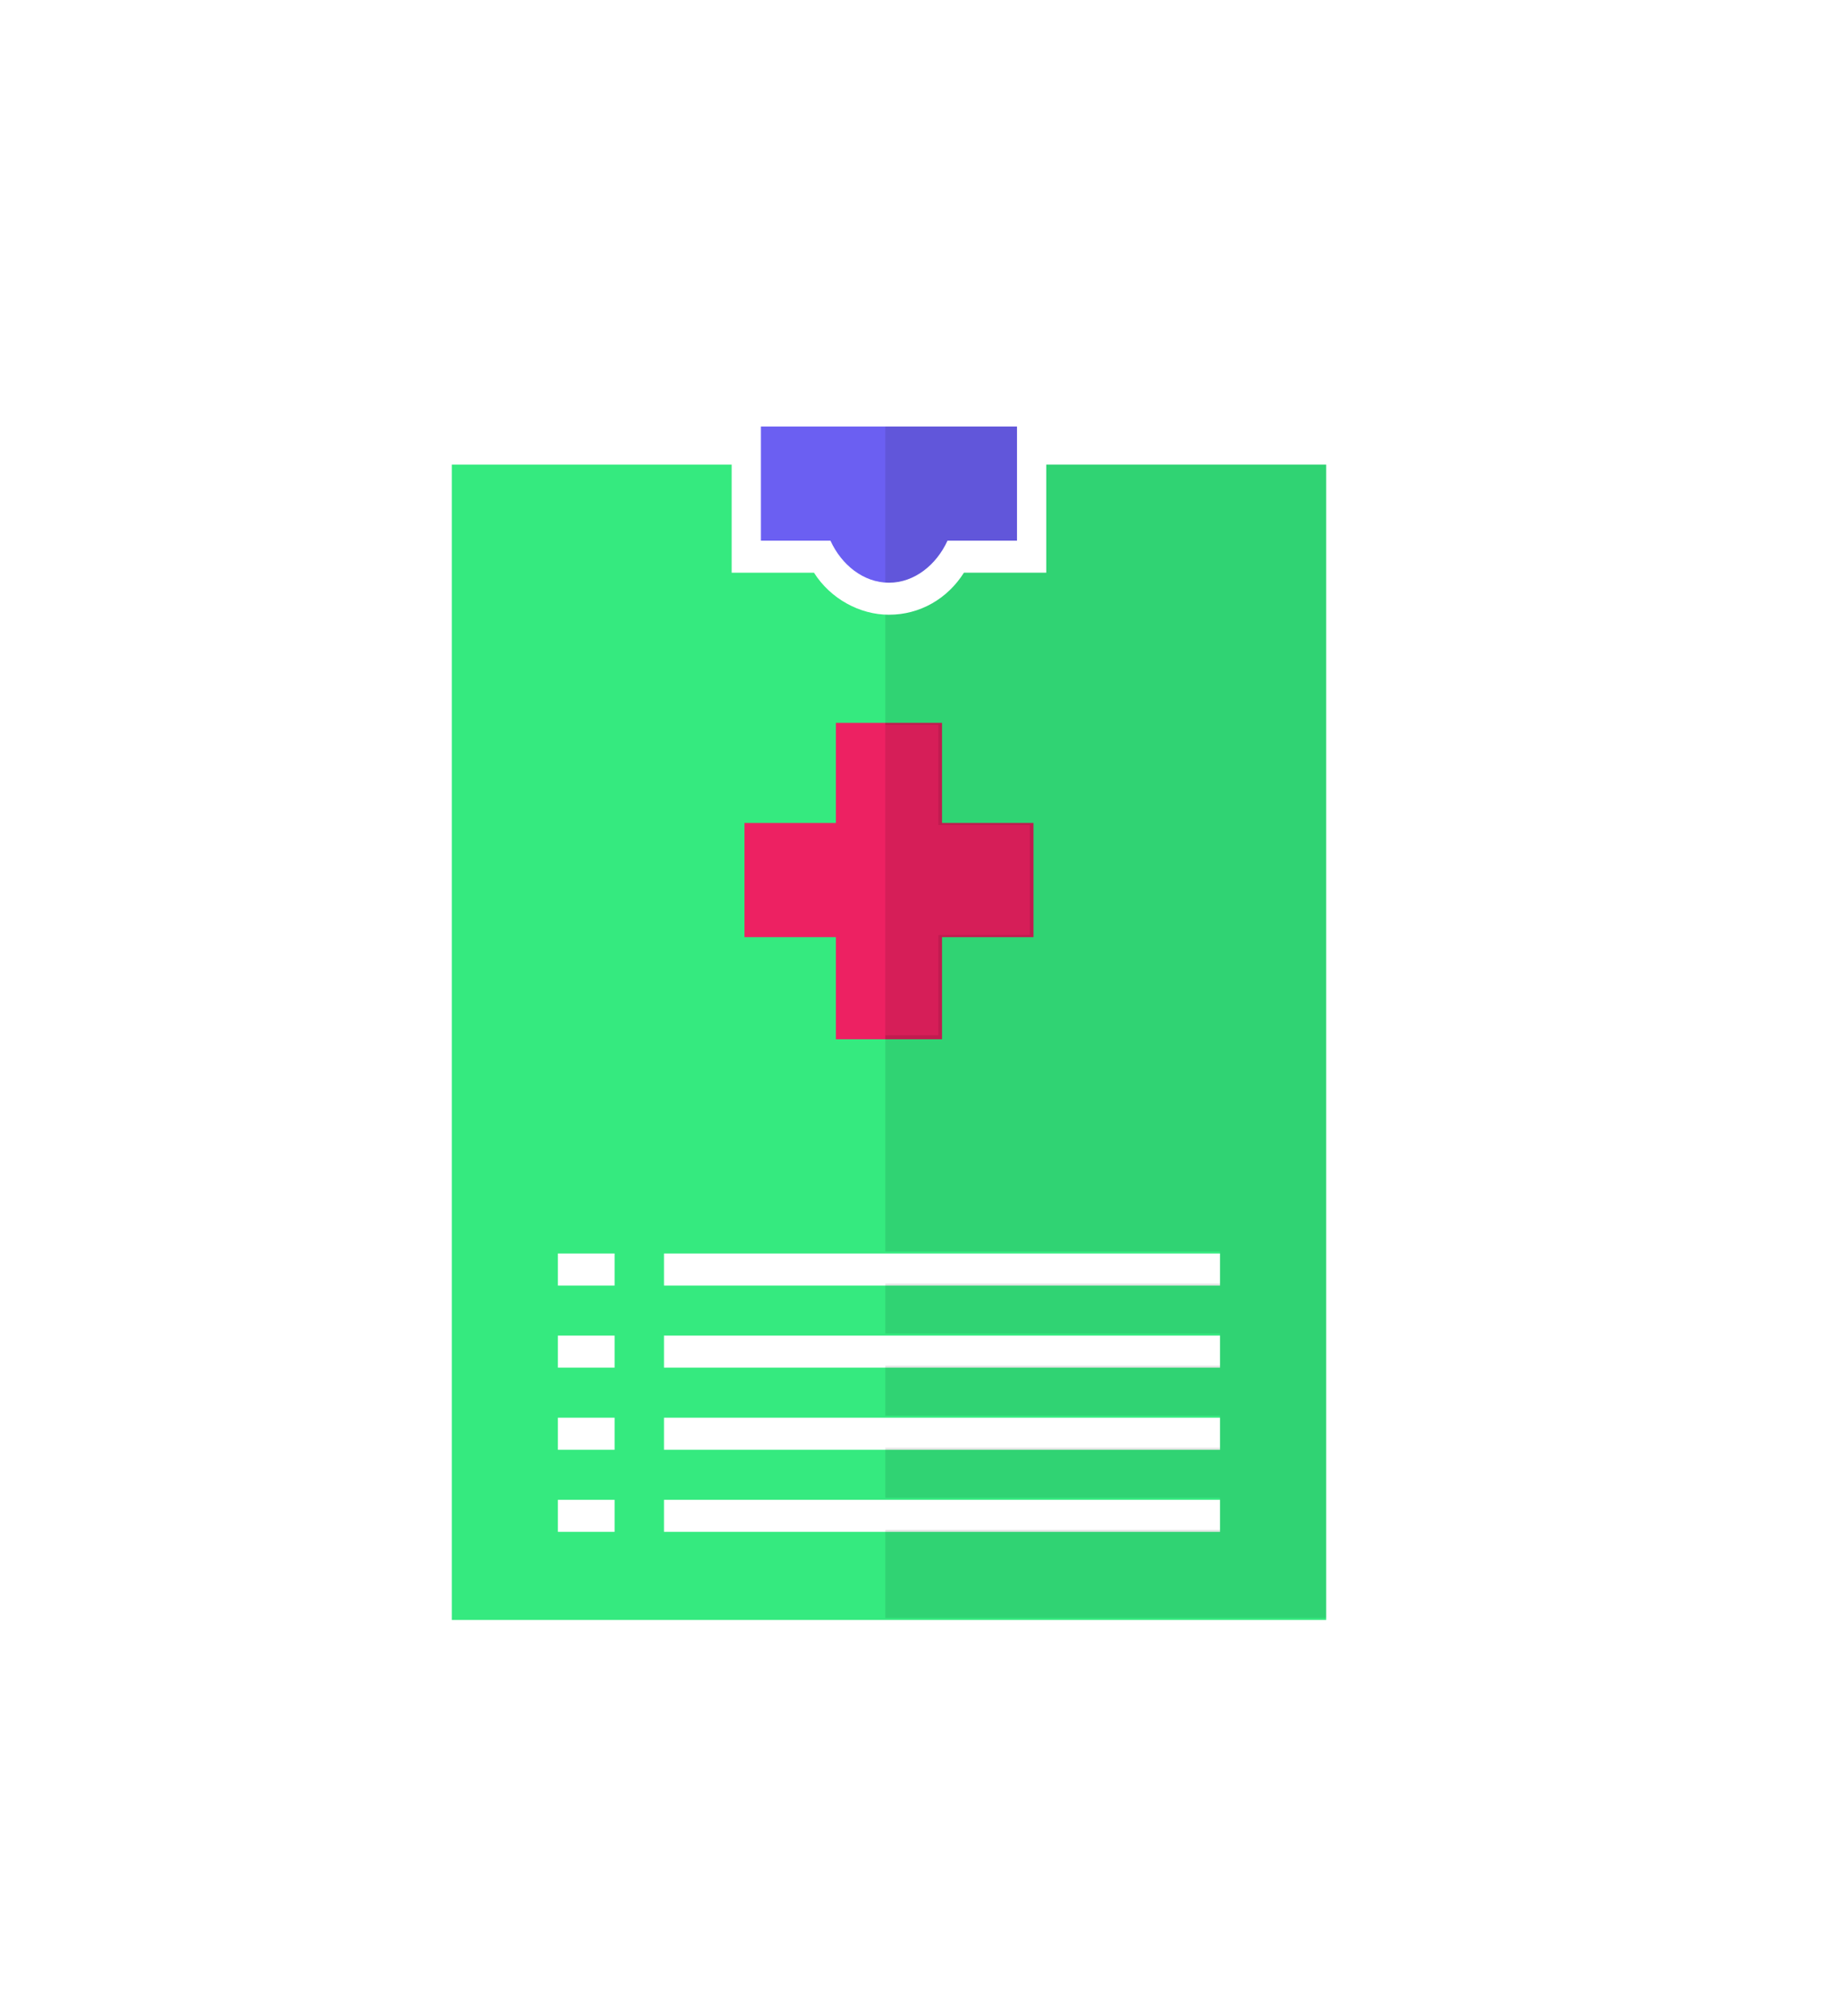 <svg width="116" height="127" viewBox="0 0 116 127" fill="none" xmlns="http://www.w3.org/2000/svg">
<path d="M56.013 36.707C57.626 36.707 59.009 35.572 59.701 34.058H64.08V26.868H47.945V34.058H52.325C53.016 35.572 54.399 36.707 56.013 36.707Z" fill="#6B5FF2"/>
<path d="M65.924 29.265V36.076H60.738C59.701 37.716 57.972 38.725 56.013 38.725C54.169 38.725 52.325 37.716 51.287 36.076H46.101V29.265H28.467V102.048H83.558V29.265H65.924ZM47.138 51.97H52.901V45.663H59.24V51.97H65.002V58.907H59.24V65.215H52.901V58.907H47.138V51.97ZM38.725 96.497H35.152V94.479H38.725V96.497ZM38.725 91.326H35.152V89.307H38.725V91.326ZM38.725 86.154H35.152V84.136H38.725V86.154ZM38.725 80.982H35.152V78.964H38.725V80.982ZM76.873 96.497H41.837V94.479H76.873V96.497ZM76.873 91.326H41.837V89.307H76.873V91.326ZM76.873 86.154H41.837V84.136H76.873V86.154ZM76.873 80.982H41.837V78.964H76.873V80.982Z" fill="#35EA7F"/>
<path d="M65.118 51.844H59.355V45.537H52.67V51.844H46.908V59.034H52.67V65.467H59.355V59.034H65.118V51.844Z" fill="#ED2162"/>
<path opacity="0.1" d="M65.924 34.058V36.076H60.738C59.701 37.716 57.972 38.725 56.013 38.725H55.782V45.663H59.124V51.97H64.887V58.907H59.124V65.215H55.782V78.838H76.873V80.856H55.782V84.01H76.873V86.028H55.782V89.181H76.873V91.2H55.782V94.353H76.873V96.371H55.782V101.921H83.558V29.265H65.924V34.058Z" fill="black"/>
<path opacity="0.1" d="M59.355 45.537H55.782V65.467H59.355V59.034H65.118V51.844H59.355V45.537Z" fill="black"/>
<path opacity="0.1" d="M55.782 36.707H56.013C57.626 36.707 59.009 35.572 59.701 34.058H64.08V26.868H55.782V36.707Z" fill="black"/>
</svg>
